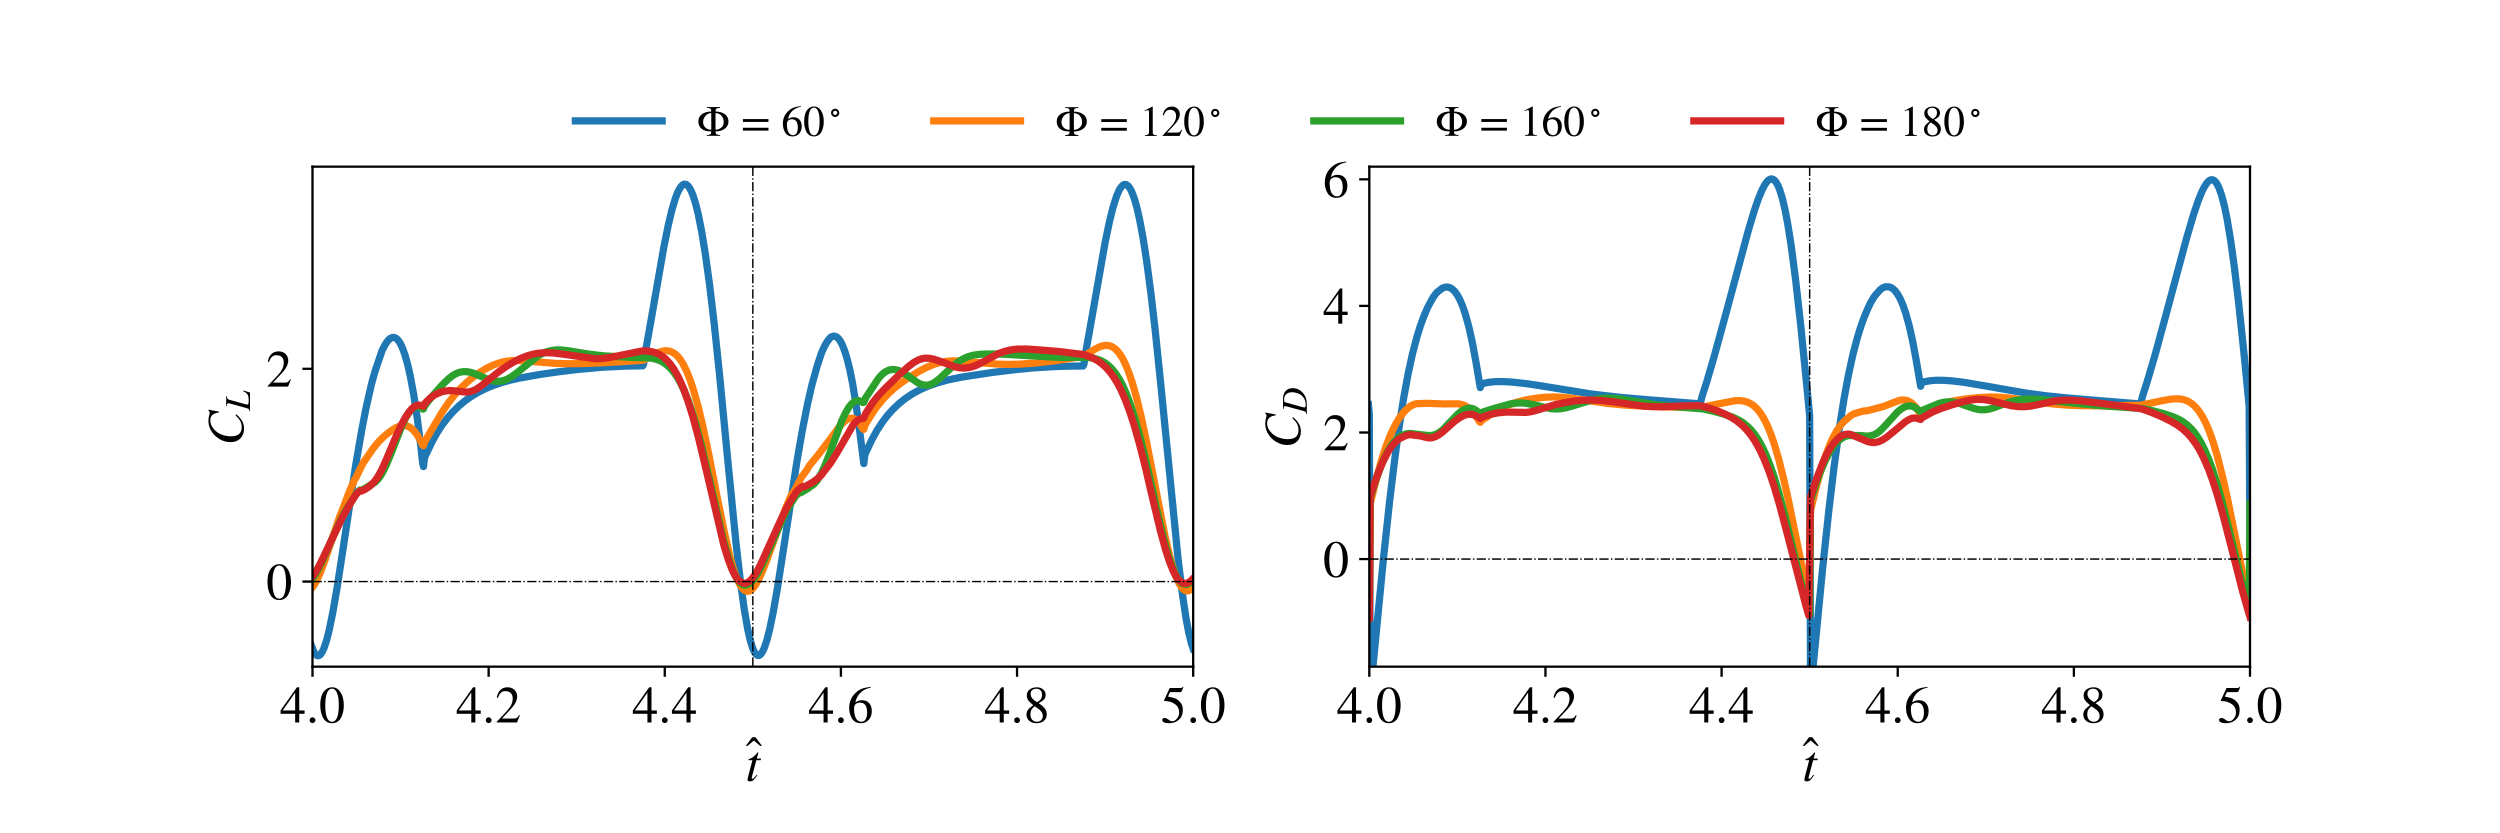 <?xml version="1.0" encoding="utf-8" standalone="no"?>
<!DOCTYPE svg PUBLIC "-//W3C//DTD SVG 1.1//EN"
  "http://www.w3.org/Graphics/SVG/1.1/DTD/svg11.dtd">
<!-- Created with matplotlib (https://matplotlib.org/) -->
<svg height="288pt" version="1.1" viewBox="0 0 864 288" width="864pt" xmlns="http://www.w3.org/2000/svg" xmlns:xlink="http://www.w3.org/1999/xlink">
 <defs>
  <style type="text/css">*{stroke-linecap:butt;stroke-linejoin:round;}</style>
 </defs>
 <g id="figure_1">
  <g id="patch_1">
   <path d="M 0 288 
L 864 288 
L 864 0 
L 0 0 
z
" style="fill:#ffffff;"/>
  </g>
  <g id="axes_1">
   <g id="patch_2">
    <path d="M 108 230.4 
L 412.364 230.4 
L 412.364 57.6 
L 108 57.6 
z
" style="fill:#ffffff;"/>
   </g>
   <g id="matplotlib.axis_1">
    <g id="xtick_1">
     <g id="line2d_1">
      <defs>
       <path d="M 0 0 
L 0 3.5 
" id="m733402da65" style="stroke:#000000;stroke-width:0.8;"/>
      </defs>
      <g>
       <use style="fill:#ffffff;stroke:#000000;stroke-width:0.8;" x="108" xlink:href="#m733402da65" y="230.4"/>
      </g>
     </g>
     <g id="text_1">
      <!-- 4.0 -->
      <g transform="translate(96.75 249.693)scale(0.18 -0.18)">
       <defs>
        <path d="M 47.297 16.703 
L 37 16.703 
L 37 0 
L 29.203 0 
L 29.203 16.703 
L 1.203 16.703 
L 1.203 23.094 
L 32.594 67.594 
L 37 67.594 
L 37 23.094 
L 47.297 23.094 
z
M 29.203 23.094 
L 29.203 57.406 
L 5.203 23.094 
z
" id="STIXGeneral-Regular-52"/>
        <path d="M 18.094 4.297 
Q 18.094 2.094 16.438 0.5 
Q 14.797 -1.094 12.5 -1.094 
Q 10.203 -1.094 8.594 0.5 
Q 7 2.094 7 4.391 
Q 7 6.703 8.641 8.344 
Q 10.297 10 12.594 10 
Q 14.797 10 16.438 8.297 
Q 18.094 6.594 18.094 4.297 
z
" id="STIXGeneral-Regular-46"/>
        <path d="M 47.594 33 
Q 47.594 26.297 46.297 20.344 
Q 45 14.406 42.453 9.406 
Q 39.906 4.406 35.406 1.5 
Q 30.906 -1.406 25 -1.406 
Q 18.906 -1.406 14.297 1.688 
Q 9.703 4.797 7.203 10 
Q 4.703 15.203 3.547 21.094 
Q 2.406 27 2.406 33.594 
Q 2.406 42.906 4.703 50.344 
Q 7 57.797 12.344 62.688 
Q 17.703 67.594 25.406 67.594 
Q 35.203 67.594 41.391 58 
Q 47.594 48.406 47.594 33 
z
M 38 32.5 
Q 38 48.297 34.641 56.641 
Q 31.297 65 24.797 65 
Q 18.594 65 15.297 56.594 
Q 12 48.203 12 32.906 
Q 12 17.5 15.297 9.344 
Q 18.594 1.203 25 1.203 
Q 31.297 1.203 34.641 9.344 
Q 38 17.5 38 32.5 
z
" id="STIXGeneral-Regular-48"/>
       </defs>
       <use xlink:href="#STIXGeneral-Regular-52"/>
       <use x="50" xlink:href="#STIXGeneral-Regular-46"/>
       <use x="75" xlink:href="#STIXGeneral-Regular-48"/>
      </g>
     </g>
    </g>
    <g id="xtick_2">
     <g id="line2d_2">
      <g>
       <use style="fill:#ffffff;stroke:#000000;stroke-width:0.8;" x="168.873" xlink:href="#m733402da65" y="230.4"/>
      </g>
     </g>
     <g id="text_2">
      <!-- 4.2 -->
      <g transform="translate(157.623 249.693)scale(0.18 -0.18)">
       <defs>
        <path d="M 47.406 13.703 
L 42 0 
L 2.906 0 
L 2.906 1.203 
L 20.703 20.094 
Q 27.703 27.406 30.703 33.5 
Q 33.703 39.594 33.703 46.094 
Q 33.703 52.797 30 56.5 
Q 26.297 60.203 19.797 60.203 
Q 14.406 60.203 11.25 57.391 
Q 8.094 54.594 5.094 47.203 
L 3 47.703 
Q 4.703 57 9.844 62.297 
Q 15 67.594 23.797 67.594 
Q 32.094 67.594 37.188 62.594 
Q 42.297 57.594 42.297 50 
Q 42.297 38.703 29.5 25.203 
L 13 7.594 
L 36.406 7.594 
Q 39.703 7.594 41.641 8.891 
Q 43.594 10.203 46 14.297 
z
" id="STIXGeneral-Regular-50"/>
       </defs>
       <use xlink:href="#STIXGeneral-Regular-52"/>
       <use x="50" xlink:href="#STIXGeneral-Regular-46"/>
       <use x="75" xlink:href="#STIXGeneral-Regular-50"/>
      </g>
     </g>
    </g>
    <g id="xtick_3">
     <g id="line2d_3">
      <g>
       <use style="fill:#ffffff;stroke:#000000;stroke-width:0.8;" x="229.745" xlink:href="#m733402da65" y="230.4"/>
      </g>
     </g>
     <g id="text_3">
      <!-- 4.4 -->
      <g transform="translate(218.495 249.693)scale(0.18 -0.18)">
       <use xlink:href="#STIXGeneral-Regular-52"/>
       <use x="50" xlink:href="#STIXGeneral-Regular-46"/>
       <use x="75" xlink:href="#STIXGeneral-Regular-52"/>
      </g>
     </g>
    </g>
    <g id="xtick_4">
     <g id="line2d_4">
      <g>
       <use style="fill:#ffffff;stroke:#000000;stroke-width:0.8;" x="290.618" xlink:href="#m733402da65" y="230.4"/>
      </g>
     </g>
     <g id="text_4">
      <!-- 4.6 -->
      <g transform="translate(279.368 249.693)scale(0.18 -0.18)">
       <defs>
        <path d="M 44.594 68.406 
L 44.797 66.797 
Q 33 64.906 25.094 57.25 
Q 17.203 49.594 15.203 38.297 
Q 21 42.797 27.906 42.797 
Q 36.703 42.797 41.75 37.188 
Q 46.797 31.594 46.797 21.906 
Q 46.797 12.094 41.703 5.906 
Q 35.797 -1.406 25.797 -1.406 
Q 13.594 -1.406 8.094 8.703 
Q 3.406 17.297 3.406 27.906 
Q 3.406 44.297 14.297 55.5 
Q 20.5 61.906 27.047 64.547 
Q 33.594 67.203 44.594 68.406 
z
M 37.797 18.797 
Q 37.797 38.203 24.297 38.203 
Q 19.297 38.203 16 35.547 
Q 12.703 32.906 12.703 26.594 
Q 12.703 14.906 16.344 8.156 
Q 20 1.406 26.906 1.406 
Q 32.203 1.406 35 6.156 
Q 37.797 10.906 37.797 18.797 
z
" id="STIXGeneral-Regular-54"/>
       </defs>
       <use xlink:href="#STIXGeneral-Regular-52"/>
       <use x="50" xlink:href="#STIXGeneral-Regular-46"/>
       <use x="75" xlink:href="#STIXGeneral-Regular-54"/>
      </g>
     </g>
    </g>
    <g id="xtick_5">
     <g id="line2d_5">
      <g>
       <use style="fill:#ffffff;stroke:#000000;stroke-width:0.8;" x="351.491" xlink:href="#m733402da65" y="230.4"/>
      </g>
     </g>
     <g id="text_5">
      <!-- 4.8 -->
      <g transform="translate(340.241 249.693)scale(0.18 -0.18)">
       <defs>
        <path d="M 44.5 15.5 
Q 44.5 7.797 39.141 3.188 
Q 33.797 -1.406 24.797 -1.406 
Q 16.406 -1.406 11 3.188 
Q 5.594 7.797 5.594 14.906 
Q 5.594 20.203 8.188 23.953 
Q 10.797 27.703 18.594 33.203 
Q 11.094 39.406 8.641 43.203 
Q 6.203 47 6.203 52 
Q 6.203 59.094 11.641 63.344 
Q 17.094 67.594 25.594 67.594 
Q 32.906 67.594 37.656 63.438 
Q 42.406 59.297 42.406 53.297 
Q 42.406 47.797 39.547 44.5 
Q 36.703 41.203 29 37.094 
Q 38 31.094 41.25 26.391 
Q 44.5 21.703 44.5 15.5 
z
M 35.5 53.297 
Q 35.5 58.5 32.594 61.641 
Q 29.703 64.797 24.594 64.797 
Q 19.5 64.797 16.547 62.141 
Q 13.594 59.5 13.594 54.891 
Q 13.594 50.297 16.547 46.547 
Q 19.5 42.797 26.094 38.906 
Q 31.203 41.906 33.344 45.25 
Q 35.5 48.594 35.5 53.297 
z
M 27.094 27.203 
L 21.203 31.203 
Q 16.797 27.594 15 24.141 
Q 13.203 20.703 13.203 15.797 
Q 13.203 9 16.641 5.203 
Q 20.094 1.406 25.906 1.406 
Q 30.797 1.406 33.844 4.453 
Q 36.906 7.5 36.906 12.406 
Q 36.906 16.906 34.594 20.297 
Q 32.297 23.703 27.094 27.203 
z
" id="STIXGeneral-Regular-56"/>
       </defs>
       <use xlink:href="#STIXGeneral-Regular-52"/>
       <use x="50" xlink:href="#STIXGeneral-Regular-46"/>
       <use x="75" xlink:href="#STIXGeneral-Regular-56"/>
      </g>
     </g>
    </g>
    <g id="xtick_6">
     <g id="line2d_6">
      <g>
       <use style="fill:#ffffff;stroke:#000000;stroke-width:0.8;" x="412.364" xlink:href="#m733402da65" y="230.4"/>
      </g>
     </g>
     <g id="text_6">
      <!-- 5.0 -->
      <g transform="translate(401.114 249.693)scale(0.18 -0.18)">
       <defs>
        <path d="M 43.797 68.094 
L 40.203 59.594 
Q 39.594 58.297 37.5 58.297 
L 18.094 58.297 
L 14.094 49.797 
Q 25.094 47.703 30 45.25 
Q 34.906 42.797 39.094 37 
Q 42.594 32.203 42.594 24.297 
Q 42.594 17.094 40.25 12.188 
Q 37.906 7.297 32.797 3.5 
Q 26 -1.406 15.797 -1.406 
Q 10.094 -1.406 6.594 0.297 
Q 3.094 2 3.094 4.797 
Q 3.094 8.594 7.594 8.594 
Q 11.203 8.594 15 5.5 
Q 18.906 2.297 22.094 2.297 
Q 27.297 2.297 31.438 7.5 
Q 35.594 12.703 35.594 19.203 
Q 35.594 28.797 28.906 34.203 
Q 20.203 41.203 7.594 41.203 
Q 6.406 41.203 6.406 42 
L 6.5 42.5 
L 17.406 66.203 
L 38.094 66.203 
Q 39.797 66.203 40.75 66.703 
Q 41.703 67.203 42.906 68.797 
z
" id="STIXGeneral-Regular-53"/>
       </defs>
       <use xlink:href="#STIXGeneral-Regular-53"/>
       <use x="50" xlink:href="#STIXGeneral-Regular-46"/>
       <use x="75" xlink:href="#STIXGeneral-Regular-48"/>
      </g>
     </g>
    </g>
    <g id="text_7">
     <!-- $\^t$ -->
     <g transform="translate(257.662 269.893)scale(0.18 -0.18)">
      <defs>
       <path d="M -7.5 50.703 
L -10.906 50.703 
L -23.094 61 
L -35.203 50.703 
L -38.594 50.703 
L -26.203 67.406 
L -20 67.406 
z
" id="STIXGeneral-Regular-770"/>
       <path d="M 29.594 42.797 
L 29.094 39.594 
L 20.703 39.594 
L 12 6.797 
Q 11.797 6 11.797 5.406 
Q 11.797 3.797 13.297 3.797 
Q 14.5 3.797 16.094 5.344 
Q 17.703 6.906 21.406 11.703 
L 22.703 11 
Q 18.094 4 15.141 1.453 
Q 12.203 -1.094 8.406 -1.094 
Q 3.797 -1.094 3.797 2.594 
Q 3.797 3.594 5.406 10 
L 13.203 39.594 
L 5.703 39.594 
L 5.594 40.203 
Q 5.594 42 8.906 42.703 
Q 11.406 43.297 15.5 46.547 
Q 19.594 49.797 22.203 53.703 
Q 22.797 54.594 23.594 54.594 
Q 24.5 54.594 24.5 53.797 
Q 24.5 53.297 24.406 53.094 
L 21.594 42.797 
z
" id="STIXGeneral-Italic-116"/>
      </defs>
      <use transform="translate(39.043 16.594)" xlink:href="#STIXGeneral-Regular-770"/>
      <use transform="translate(0 0.203)" xlink:href="#STIXGeneral-Italic-116"/>
     </g>
    </g>
   </g>
   <g id="matplotlib.axis_2">
    <g id="ytick_1">
     <g id="line2d_7">
      <defs>
       <path d="M 0 0 
L -3.5 0 
" id="m004812787e" style="stroke:#000000;stroke-width:0.8;"/>
      </defs>
      <g>
       <use style="fill:#ffffff;stroke:#000000;stroke-width:0.8;" x="108" xlink:href="#m004812787e" y="200.987"/>
      </g>
     </g>
     <g id="text_8">
      <!-- 0 -->
      <g transform="translate(92 207.134)scale(0.18 -0.18)">
       <use xlink:href="#STIXGeneral-Regular-48"/>
      </g>
     </g>
    </g>
    <g id="ytick_2">
     <g id="line2d_8">
      <g>
       <use style="fill:#ffffff;stroke:#000000;stroke-width:0.8;" x="108" xlink:href="#m004812787e" y="127.455"/>
      </g>
     </g>
     <g id="text_9">
      <!-- 2 -->
      <g transform="translate(92 133.602)scale(0.18 -0.18)">
       <use xlink:href="#STIXGeneral-Regular-50"/>
      </g>
     </g>
    </g>
    <g id="text_10">
     <!-- $C_L$ -->
     <g transform="translate(84.093 153.99)rotate(-90)scale(0.18 -0.18)">
      <defs>
       <path d="M 68.906 66.406 
L 65.203 46.406 
L 63.406 46.703 
Q 61.594 63 48.5 63 
Q 37.594 63 28.594 53.297 
Q 23.297 47.703 20.547 39.703 
Q 17.797 31.703 17.797 23.203 
Q 17.797 2.703 35.297 2.703 
Q 41.5 2.703 46.641 5.297 
Q 51.797 7.906 58.203 14.594 
L 60 13.094 
Q 53.297 5.203 46.844 1.703 
Q 40.406 -1.797 32.703 -1.797 
Q 21 -1.797 13.797 5.141 
Q 6.594 12.094 6.594 24.297 
Q 6.594 34.594 11.688 43.938 
Q 16.797 53.297 25.297 59.297 
Q 35.5 66.594 47.203 66.594 
Q 54.094 66.594 58.906 64.906 
Q 60.906 64.203 63 64.203 
Q 65.703 64.203 66.797 66.406 
z
" id="STIXGeneral-Italic-67"/>
       <path d="M 55.906 18 
L 50.094 0 
L -0.797 0 
L -0.797 1.594 
Q 3.406 2 4.703 3.297 
Q 6 4.594 7.406 9.406 
L 19.594 53.203 
Q 20.703 56.906 20.703 59.406 
Q 20.703 61.594 19.141 62.5 
Q 17.594 63.406 13 63.703 
L 13 65.297 
L 40.297 65.297 
L 40.297 63.703 
Q 35.703 63.406 33.547 61.797 
Q 31.406 60.203 30.203 56 
L 18.203 13.094 
Q 17.203 9.297 17.203 7.703 
Q 17.203 5.406 19.391 4.5 
Q 21.594 3.594 27.703 3.594 
Q 35.406 3.594 38.75 4.297 
Q 42.094 5 45.703 7.406 
Q 49.797 10.094 53.906 18.594 
z
" id="STIXGeneral-Italic-76"/>
      </defs>
      <use transform="translate(0 0.406)" xlink:href="#STIXGeneral-Italic-67"/>
      <use transform="translate(66.7 -12.822)scale(0.7)" xlink:href="#STIXGeneral-Italic-76"/>
     </g>
    </g>
   </g>
   <g id="line2d_9">
    <path clip-path="url(#pb7a152d2a7)" d="M 107.696 223.299 
L 108.304 224.888 
L 108.913 225.965 
L 109.522 226.542 
L 109.826 226.64 
L 110.131 226.617 
L 110.739 226.215 
L 111.348 225.345 
L 111.957 224.038 
L 112.87 221.288 
L 113.783 217.672 
L 115 211.741 
L 116.522 202.967 
L 118.653 189.077 
L 122.914 160.838 
L 125.044 148.471 
L 126.566 140.715 
L 128.392 132.698 
L 129.61 128.312 
L 132.045 121.142 
L 133.262 118.83 
L 134.175 117.584 
L 134.784 117.019 
L 135.393 116.689 
L 136.001 116.595 
L 136.61 116.754 
L 137.219 117.18 
L 137.828 117.882 
L 138.436 118.867 
L 139.045 120.149 
L 139.958 122.667 
L 140.871 125.921 
L 141.784 129.914 
L 143.002 136.512 
L 144.219 144.624 
L 145.437 154.346 
L 146.045 159.881 
L 146.35 161.255 
L 146.654 158.591 
L 146.959 157.568 
L 147.567 156.35 
L 149.393 152.53 
L 150.915 149.781 
L 152.741 146.951 
L 154.568 144.538 
L 156.394 142.454 
L 158.524 140.364 
L 160.655 138.581 
L 162.785 137.062 
L 164.916 135.761 
L 167.655 134.369 
L 170.395 133.225 
L 173.134 132.287 
L 176.177 131.43 
L 179.221 130.727 
L 186.526 129.429 
L 192.613 128.548 
L 199.613 127.688 
L 208.44 126.898 
L 216.658 126.515 
L 222.136 126.433 
L 222.441 125.787 
L 223.049 121.631 
L 224.571 113.139 
L 229.441 85.292 
L 230.963 77.777 
L 232.18 72.661 
L 233.398 68.547 
L 234.311 66.215 
L 235.224 64.609 
L 235.833 63.957 
L 236.441 63.654 
L 237.05 63.696 
L 237.659 64.106 
L 238.268 64.876 
L 238.876 66.004 
L 239.485 67.477 
L 240.398 70.349 
L 241.311 74.04 
L 242.529 80.192 
L 243.746 87.657 
L 245.268 98.714 
L 246.79 111.561 
L 248.616 128.91 
L 251.66 160.488 
L 254.399 188.017 
L 255.921 201.21 
L 257.138 210.084 
L 258.356 217.19 
L 259.269 221.245 
L 260.182 224.163 
L 260.791 225.467 
L 261.399 226.262 
L 262.008 226.559 
L 262.312 226.523 
L 262.921 226.1 
L 263.53 225.217 
L 264.139 223.906 
L 265.052 221.187 
L 265.965 217.63 
L 267.182 211.787 
L 268.704 203.128 
L 270.835 189.41 
L 275.4 159.576 
L 277.226 149.046 
L 279.052 139.776 
L 280.574 133.112 
L 282.4 126.519 
L 283.922 121.936 
L 284.835 119.884 
L 285.748 118.238 
L 286.661 116.992 
L 287.27 116.436 
L 287.879 116.196 
L 288.488 116.182 
L 289.096 116.419 
L 289.705 116.927 
L 290.314 117.719 
L 290.923 118.802 
L 291.836 121.014 
L 292.749 123.937 
L 293.662 127.63 
L 294.575 132.115 
L 295.792 139.408 
L 297.01 148.271 
L 298.532 160.214 
L 298.836 157.544 
L 299.14 156.517 
L 299.749 155.288 
L 301.271 152.053 
L 303.097 148.721 
L 304.923 145.917 
L 306.749 143.536 
L 308.576 141.5 
L 310.706 139.478 
L 312.837 137.764 
L 315.272 136.137 
L 318.011 134.648 
L 320.75 133.44 
L 324.098 132.267 
L 327.751 131.28 
L 332.316 130.335 
L 342.969 128.718 
L 351.491 127.681 
L 357.578 127.111 
L 364.274 126.707 
L 369.144 126.549 
L 374.014 126.487 
L 374.318 126.504 
L 374.623 125.856 
L 375.231 121.703 
L 376.753 113.217 
L 381.927 83.794 
L 383.449 76.515 
L 384.667 71.627 
L 385.884 67.787 
L 386.797 65.69 
L 387.406 64.7 
L 388.015 64.049 
L 388.623 63.749 
L 389.232 63.798 
L 389.841 64.206 
L 390.449 64.98 
L 391.058 66.108 
L 391.971 68.463 
L 392.884 71.631 
L 393.797 75.598 
L 395.015 82.11 
L 396.232 89.895 
L 397.754 101.342 
L 399.276 114.509 
L 401.407 135.226 
L 407.189 193.58 
L 408.711 205.877 
L 409.929 213.902 
L 410.842 218.7 
L 411.755 222.397 
L 412.364 224.23 
L 412.364 224.23 
" style="fill:none;stroke:#1f77b4;stroke-linecap:square;stroke-width:2.5;"/>
   </g>
   <g id="line2d_10">
    <path clip-path="url(#pb7a152d2a7)" d="M 107.696 203.35 
L 108.609 202.123 
L 109.522 200.483 
L 110.739 197.76 
L 112.261 193.716 
L 115 185.583 
L 117.435 178.415 
L 118.044 176.986 
L 120.479 170.563 
L 122.305 166.238 
L 123.218 164.703 
L 124.74 161.5 
L 125.653 159.763 
L 126.566 158.461 
L 129.001 154.912 
L 130.827 152.698 
L 132.653 150.874 
L 134.784 149.137 
L 136.61 147.936 
L 137.828 147.368 
L 138.741 147.103 
L 139.654 147.045 
L 140.567 147.183 
L 141.48 147.563 
L 142.393 148.229 
L 143.306 149.166 
L 144.219 150.401 
L 145.132 151.946 
L 146.045 153.826 
L 146.35 154.016 
L 146.654 152.883 
L 147.567 151.297 
L 152.741 142.515 
L 154.872 139.366 
L 157.003 136.608 
L 159.133 134.236 
L 161.264 132.194 
L 163.394 130.424 
L 165.829 128.68 
L 168.264 127.222 
L 170.395 126.194 
L 172.221 125.513 
L 174.047 125.025 
L 175.873 124.726 
L 178.004 124.587 
L 180.743 124.66 
L 184.395 124.976 
L 192.004 125.587 
L 196.265 125.706 
L 201.44 125.656 
L 209.657 125.294 
L 222.441 124.506 
L 223.658 123.797 
L 227.006 122.021 
L 228.528 121.471 
L 229.745 121.244 
L 230.659 121.241 
L 231.572 121.41 
L 232.485 121.794 
L 233.398 122.409 
L 234.311 123.272 
L 235.224 124.435 
L 236.137 125.903 
L 237.355 128.395 
L 238.572 131.479 
L 239.789 135.186 
L 241.311 140.663 
L 242.833 147.02 
L 244.659 155.566 
L 248.007 172.571 
L 250.442 184.472 
L 252.268 192.37 
L 253.486 196.635 
L 254.703 200.021 
L 255.616 201.935 
L 256.529 203.299 
L 257.138 203.895 
L 257.747 204.245 
L 258.356 204.355 
L 258.964 204.234 
L 259.573 203.892 
L 260.182 203.34 
L 261.095 202.152 
L 262.008 200.58 
L 263.225 197.995 
L 264.747 194.254 
L 271.443 175.854 
L 273.269 171.544 
L 273.878 170.452 
L 274.183 170.187 
L 275.096 168.549 
L 277.226 164.48 
L 277.531 164.26 
L 279.052 162.102 
L 279.661 160.999 
L 280.574 159.888 
L 283.009 156.899 
L 286.357 152.506 
L 290.314 147.169 
L 291.836 145.627 
L 292.749 144.977 
L 293.662 144.604 
L 294.271 144.516 
L 295.184 144.69 
L 295.792 145.013 
L 296.705 145.849 
L 297.619 147.122 
L 298.227 148.245 
L 298.532 148.379 
L 298.836 147.195 
L 299.445 146.07 
L 301.271 143.068 
L 303.097 140.461 
L 304.923 138.217 
L 307.054 135.983 
L 309.184 134.076 
L 311.619 132.184 
L 314.359 130.303 
L 317.707 128.278 
L 320.446 126.866 
L 322.881 125.871 
L 325.316 125.163 
L 327.142 124.851 
L 329.272 124.711 
L 331.403 124.766 
L 335.664 125.091 
L 344.795 125.843 
L 348.447 125.932 
L 352.708 125.83 
L 357.883 125.457 
L 364.579 124.682 
L 374.318 123.204 
L 374.623 123.104 
L 375.84 122.275 
L 378.884 120.401 
L 380.405 119.718 
L 381.623 119.406 
L 382.536 119.355 
L 383.449 119.488 
L 384.362 119.839 
L 385.275 120.433 
L 386.188 121.306 
L 387.101 122.477 
L 388.015 123.974 
L 388.928 125.806 
L 390.145 128.799 
L 391.363 132.423 
L 392.884 137.821 
L 394.406 144.105 
L 396.232 152.656 
L 398.972 166.72 
L 402.624 185.267 
L 404.146 191.754 
L 405.363 196.126 
L 406.581 199.63 
L 407.494 201.629 
L 408.407 203.064 
L 409.016 203.705 
L 409.624 204.095 
L 410.233 204.237 
L 410.842 204.142 
L 411.451 203.822 
L 412.059 203.288 
L 412.364 202.945 
L 412.364 202.945 
" style="fill:none;stroke:#ff7f0e;stroke-linecap:square;stroke-width:2.5;"/>
   </g>
   <g id="line2d_11">
    <path clip-path="url(#pb7a152d2a7)" d="M 107.696 200.296 
L 108.609 199.102 
L 109.826 197.069 
L 111.348 193.995 
L 114.087 187.775 
L 117.131 181 
L 119.261 176.742 
L 123.218 170.533 
L 124.436 169.325 
L 124.74 169.506 
L 125.349 169.237 
L 129.61 166.676 
L 130.523 165.775 
L 131.436 164.572 
L 132.349 163.059 
L 133.567 160.552 
L 135.088 156.853 
L 139.045 146.799 
L 140.263 144.313 
L 141.48 142.367 
L 142.393 141.36 
L 143.306 140.725 
L 143.915 140.526 
L 144.524 140.518 
L 145.132 140.707 
L 145.741 141.091 
L 146.045 141.372 
L 146.35 141.356 
L 146.654 140.507 
L 147.567 139.2 
L 149.698 136.554 
L 152.741 133.138 
L 154.872 131.03 
L 156.394 129.831 
L 157.611 129.126 
L 158.829 128.666 
L 160.046 128.446 
L 161.264 128.444 
L 162.481 128.641 
L 164.003 129.11 
L 166.133 130.033 
L 168.873 131.206 
L 170.395 131.64 
L 171.916 131.809 
L 173.134 131.715 
L 174.351 131.409 
L 175.569 130.895 
L 177.091 129.992 
L 178.917 128.625 
L 185.917 123.01 
L 187.439 122.163 
L 188.961 121.541 
L 190.483 121.144 
L 192.004 120.953 
L 193.831 120.947 
L 196.265 121.192 
L 202.657 122.25 
L 205.701 122.654 
L 209.049 123.003 
L 217.875 123.51 
L 224.876 123.749 
L 226.397 124.052 
L 227.919 124.577 
L 229.137 125.199 
L 230.354 126.039 
L 231.572 127.138 
L 232.789 128.532 
L 234.007 130.27 
L 235.224 132.382 
L 236.441 134.929 
L 237.659 137.919 
L 239.181 142.301 
L 240.703 147.392 
L 242.529 154.342 
L 244.964 164.702 
L 250.138 187.22 
L 251.66 192.559 
L 252.877 196.092 
L 253.79 198.258 
L 254.703 199.962 
L 255.616 201.212 
L 256.225 201.768 
L 256.834 202.114 
L 257.443 202.256 
L 258.051 202.139 
L 258.964 201.71 
L 259.877 200.93 
L 260.791 199.804 
L 262.008 197.884 
L 263.53 194.954 
L 265.66 190.218 
L 270.835 178.542 
L 272.965 174.578 
L 275.096 171.288 
L 276.313 170.232 
L 276.617 170.327 
L 277.226 170.023 
L 279.661 168.526 
L 280.27 167.92 
L 280.574 167.865 
L 281.183 167.415 
L 282.096 166.437 
L 282.705 165.548 
L 283.922 163.423 
L 285.14 160.75 
L 286.357 157.726 
L 290.923 145.422 
L 292.14 142.818 
L 293.357 140.757 
L 294.271 139.625 
L 295.184 138.865 
L 295.792 138.576 
L 296.401 138.458 
L 297.01 138.513 
L 297.619 138.73 
L 298.227 139.128 
L 298.532 139.055 
L 299.14 137.545 
L 303.706 130.63 
L 304.923 129.326 
L 305.836 128.592 
L 307.054 127.954 
L 308.271 127.691 
L 309.489 127.756 
L 310.706 128.103 
L 312.228 128.867 
L 313.75 129.877 
L 317.098 132.232 
L 318.315 132.814 
L 319.533 133.115 
L 320.75 133.081 
L 321.968 132.711 
L 323.185 132.04 
L 324.707 130.859 
L 326.837 128.862 
L 329.577 126.306 
L 331.403 124.899 
L 332.925 123.988 
L 334.447 123.311 
L 336.273 122.78 
L 338.403 122.463 
L 340.838 122.342 
L 345.708 122.354 
L 351.187 122.679 
L 366.1 123.522 
L 372.188 123.487 
L 375.84 123.543 
L 377.666 123.762 
L 379.188 124.127 
L 380.71 124.735 
L 381.927 125.437 
L 383.145 126.37 
L 384.362 127.576 
L 385.58 129.095 
L 386.797 130.975 
L 388.015 133.253 
L 389.232 135.97 
L 390.754 140.006 
L 392.276 144.766 
L 394.102 151.377 
L 395.928 158.827 
L 398.363 169.584 
L 399.58 175.264 
L 402.015 185.585 
L 403.537 191.164 
L 404.755 194.928 
L 405.972 197.954 
L 406.885 199.692 
L 407.798 200.972 
L 408.407 201.545 
L 408.711 201.749 
L 409.929 201.96 
L 410.537 201.827 
L 411.146 201.514 
L 412.059 200.727 
L 412.364 200.386 
L 412.364 200.386 
" style="fill:none;stroke:#2ca02c;stroke-linecap:square;stroke-width:2.5;"/>
   </g>
   <g id="line2d_12">
    <path clip-path="url(#pb7a152d2a7)" d="M 107.696 199.563 
L 108.609 198.368 
L 109.826 196.369 
L 111.348 193.409 
L 118.348 178.777 
L 118.957 177.687 
L 121.088 173.943 
L 122.914 171.058 
L 123.827 170.091 
L 124.436 169.596 
L 125.044 169.68 
L 126.262 169.051 
L 127.479 168.245 
L 128.697 167.207 
L 129.61 166.179 
L 130.523 164.866 
L 131.74 162.689 
L 133.262 159.386 
L 133.871 157.944 
L 136.61 151.413 
L 138.436 147.382 
L 139.958 144.491 
L 141.176 142.648 
L 142.393 141.197 
L 143.306 140.447 
L 144.219 140.051 
L 144.828 139.999 
L 145.437 140.136 
L 146.35 140.44 
L 146.654 139.707 
L 147.263 138.956 
L 148.48 137.742 
L 149.698 136.813 
L 150.915 136.114 
L 152.437 135.488 
L 153.959 135.114 
L 155.481 134.978 
L 157.307 135.1 
L 160.959 135.519 
L 162.177 135.411 
L 163.394 135.073 
L 164.612 134.492 
L 166.133 133.49 
L 168.873 131.278 
L 172.525 128.358 
L 175.264 126.453 
L 177.699 124.997 
L 180.134 123.787 
L 182.265 122.955 
L 184.395 122.363 
L 186.221 122.05 
L 188.352 121.902 
L 190.787 121.964 
L 193.831 122.291 
L 205.701 123.986 
L 208.44 123.868 
L 210.875 123.533 
L 214.527 122.784 
L 221.223 121.415 
L 222.441 121.22 
L 223.963 121.345 
L 225.484 121.593 
L 226.702 121.965 
L 227.919 122.525 
L 229.137 123.309 
L 230.354 124.363 
L 231.572 125.723 
L 232.789 127.422 
L 234.007 129.506 
L 235.224 132 
L 236.441 134.929 
L 237.963 139.217 
L 239.485 144.183 
L 241.311 150.951 
L 243.442 159.766 
L 250.138 188.333 
L 251.66 193.307 
L 252.877 196.532 
L 253.79 198.464 
L 254.399 199.506 
L 255.008 200.323 
L 255.312 200.701 
L 256.834 201.553 
L 257.443 201.606 
L 258.051 201.47 
L 258.66 201.158 
L 259.573 200.384 
L 260.486 199.27 
L 261.704 197.326 
L 262.921 194.978 
L 265.052 190.255 
L 269.313 180.834 
L 271.748 175.706 
L 274.183 171.571 
L 274.487 171.165 
L 275.096 170.12 
L 276.009 169.146 
L 276.922 168.401 
L 277.531 168.094 
L 277.835 168.255 
L 278.444 168.027 
L 280.879 166.667 
L 282.705 165.303 
L 283.922 164.102 
L 284.531 163.252 
L 286.966 160.149 
L 289.096 156.774 
L 294.879 146.815 
L 296.097 145.48 
L 297.01 144.871 
L 297.619 144.684 
L 298.227 144.693 
L 298.532 144.486 
L 299.14 142.968 
L 301.575 139.196 
L 303.401 136.904 
L 305.836 134.283 
L 310.097 130.158 
L 314.054 126.581 
L 315.88 125.22 
L 317.402 124.385 
L 318.62 123.962 
L 319.837 123.771 
L 321.055 123.797 
L 322.576 124.085 
L 324.403 124.684 
L 330.185 126.828 
L 331.707 127.119 
L 333.229 127.199 
L 334.751 127.05 
L 336.273 126.667 
L 337.795 126.077 
L 339.925 124.979 
L 345.099 122.194 
L 346.925 121.516 
L 349.056 120.96 
L 351.491 120.647 
L 354.839 120.625 
L 357.578 120.798 
L 366.1 121.487 
L 374.623 122.552 
L 375.84 122.99 
L 377.666 123.734 
L 379.188 124.56 
L 380.71 125.636 
L 382.232 127.007 
L 383.753 128.742 
L 384.971 130.431 
L 386.188 132.426 
L 387.406 134.765 
L 388.928 138.215 
L 390.449 142.289 
L 391.971 146.994 
L 393.797 153.429 
L 395.928 161.825 
L 398.059 171.058 
L 401.102 183.716 
L 402.928 190.333 
L 404.146 194.065 
L 405.363 197.125 
L 406.276 198.931 
L 407.189 200.323 
L 408.711 201.464 
L 409.32 201.638 
L 409.929 201.626 
L 410.537 201.434 
L 411.451 200.837 
L 412.364 199.898 
L 412.364 199.898 
" style="fill:none;stroke:#d62728;stroke-linecap:square;stroke-width:2.5;"/>
   </g>
   <g id="line2d_13">
    <path clip-path="url(#pb7a152d2a7)" d="M 108 200.987 
L 412.364 200.987 
" style="fill:none;stroke:#000000;stroke-dasharray:3.2,0.8,0.5,0.8;stroke-dashoffset:0;stroke-width:0.5;"/>
   </g>
   <g id="line2d_14">
    <path clip-path="url(#pb7a152d2a7)" d="M 260.182 230.4 
L 260.182 57.6 
" style="fill:none;stroke:#000000;stroke-dasharray:3.2,0.8,0.5,0.8;stroke-dashoffset:0;stroke-width:0.5;"/>
   </g>
   <g id="patch_3">
    <path d="M 108 230.4 
L 108 57.6 
" style="fill:none;stroke:#000000;stroke-linecap:square;stroke-linejoin:miter;stroke-width:0.8;"/>
   </g>
   <g id="patch_4">
    <path d="M 412.364 230.4 
L 412.364 57.6 
" style="fill:none;stroke:#000000;stroke-linecap:square;stroke-linejoin:miter;stroke-width:0.8;"/>
   </g>
   <g id="patch_5">
    <path d="M 108 230.4 
L 412.364 230.4 
" style="fill:none;stroke:#000000;stroke-linecap:square;stroke-linejoin:miter;stroke-width:0.8;"/>
   </g>
   <g id="patch_6">
    <path d="M 108 57.6 
L 412.364 57.6 
" style="fill:none;stroke:#000000;stroke-linecap:square;stroke-linejoin:miter;stroke-width:0.8;"/>
   </g>
   <g id="legend_1">
    <g id="line2d_15">
     <path d="M 198.848 41.782 
L 228.836 41.782 
" style="fill:none;stroke:#1f77b4;stroke-linecap:square;stroke-width:2.5;"/>
    </g>
    <g id="line2d_16"/>
    <g id="text_11">
     <!-- $\Phi$ = 60$^\circ$ -->
     <g transform="translate(240.831 47.03)scale(0.15 -0.15)">
      <defs>
       <path d="M 43.203 58 
L 43.203 56 
Q 48.703 56 53.75 54.703 
Q 58.797 53.406 63.141 50.75 
Q 67.5 48.094 70.141 43.547 
Q 72.797 39 72.797 33 
Q 72.797 27.406 70.141 22.844 
Q 67.5 18.297 63.344 15.641 
Q 59.203 13 54.594 11.641 
Q 50 10.297 45.703 10.297 
L 43.203 10.297 
L 43.203 8.594 
Q 43.203 4.797 45.453 3.5 
Q 47.703 2.203 53.5 1.906 
L 53.5 0 
L 22.906 0 
L 22.906 1.906 
Q 28.094 1.906 30.547 3.344 
Q 33 4.797 33 8.5 
L 33 10.297 
L 31.297 10.297 
Q 17.703 10.297 10.594 16.5 
Q 3.5 22.703 3.5 33 
Q 3.5 39 6.047 43.547 
Q 8.594 48.094 12.938 50.75 
Q 17.297 53.406 22.344 54.703 
Q 27.406 56 33 56 
L 33 58 
Q 33 61.594 31.047 62.938 
Q 29.094 64.297 22.906 64.297 
L 22.906 66.203 
L 53.5 66.203 
L 53.5 64.297 
Q 47.297 64.297 45.25 62.797 
Q 43.203 61.297 43.203 58 
z
M 43 52.297 
L 43 14 
Q 50.5 14 56.203 18.844 
Q 61.906 23.703 61.906 31.797 
Q 61.906 39.906 56.953 46.094 
Q 52 52.297 43 52.297 
z
M 33.203 14 
L 33.203 52.297 
Q 25.203 52.297 19.797 45.938 
Q 14.406 39.594 14.406 31.797 
Q 14.406 24.406 19.453 19.203 
Q 24.5 14 33.203 14 
z
" id="STIXGeneral-Regular-934"/>
       <path id="STIXGeneral-Regular-32"/>
       <path d="M 63.703 32 
L 4.797 32 
L 4.797 38.594 
L 63.703 38.594 
z
M 63.703 12 
L 4.797 12 
L 4.797 18.594 
L 63.703 18.594 
z
" id="STIXGeneral-Regular-61"/>
       <path d="M 23.203 38.703 
Q 31 30.797 31 25.188 
Q 31 19.594 27.047 15.641 
Q 23.094 11.703 17.5 11.703 
Q 11.797 11.703 7.891 15.641 
Q 4 19.594 4 25.406 
Q 4 31 7.953 34.844 
Q 11.906 38.703 17.703 38.703 
Q 23.203 38.703 31 30.797 
z
M 20.406 18.297 
Q 24.406 22.297 24.406 25.188 
Q 24.406 28.094 22.406 30.094 
Q 20.406 32.094 17.703 32.094 
Q 14.594 32.094 12.594 30.141 
Q 10.594 28.203 10.594 25.406 
Q 10.594 22.297 12.547 20.297 
Q 14.5 18.297 17.5 18.297 
Q 20.406 18.297 24.406 22.297 
z
" id="STIXGeneral-Regular-8728"/>
      </defs>
      <use transform="translate(0 0.594)" xlink:href="#STIXGeneral-Regular-934"/>
      <use transform="translate(76.3 0.594)" xlink:href="#STIXGeneral-Regular-32"/>
      <use transform="translate(101.3 0.594)" xlink:href="#STIXGeneral-Regular-61"/>
      <use transform="translate(169.8 0.594)" xlink:href="#STIXGeneral-Regular-32"/>
      <use transform="translate(194.8 0.594)" xlink:href="#STIXGeneral-Regular-54"/>
      <use transform="translate(244.8 0.594)" xlink:href="#STIXGeneral-Regular-48"/>
      <use transform="translate(306.451 35.869)scale(0.7)" xlink:href="#STIXGeneral-Regular-8728"/>
     </g>
    </g>
    <g id="line2d_17">
     <path d="M 322.698 41.782 
L 352.686 41.782 
" style="fill:none;stroke:#ff7f0e;stroke-linecap:square;stroke-width:2.5;"/>
    </g>
    <g id="line2d_18"/>
    <g id="text_12">
     <!-- $\Phi$ = 120$^\circ$ -->
     <g transform="translate(364.681 47.03)scale(0.15 -0.15)">
      <defs>
       <path d="M 39.406 0 
L 11.797 0 
L 11.797 1.5 
Q 17.297 1.797 19.297 3.547 
Q 21.297 5.297 21.297 9.5 
L 21.297 54.406 
Q 21.297 59.297 18.297 59.297 
Q 16.906 59.297 13.797 58.094 
L 11.094 57.094 
L 11.094 58.5 
L 29 67.594 
L 29.906 67.297 
L 29.906 7.594 
Q 29.906 4.297 31.906 2.891 
Q 33.906 1.5 39.406 1.5 
z
" id="STIXGeneral-Regular-49"/>
      </defs>
      <use transform="translate(0 0.406)" xlink:href="#STIXGeneral-Regular-934"/>
      <use transform="translate(76.3 0.406)" xlink:href="#STIXGeneral-Regular-32"/>
      <use transform="translate(101.3 0.406)" xlink:href="#STIXGeneral-Regular-61"/>
      <use transform="translate(169.8 0.406)" xlink:href="#STIXGeneral-Regular-32"/>
      <use transform="translate(194.8 0.406)" xlink:href="#STIXGeneral-Regular-49"/>
      <use transform="translate(244.8 0.406)" xlink:href="#STIXGeneral-Regular-50"/>
      <use transform="translate(294.8 0.406)" xlink:href="#STIXGeneral-Regular-48"/>
      <use transform="translate(356.451 35.681)scale(0.7)" xlink:href="#STIXGeneral-Regular-8728"/>
     </g>
    </g>
    <g id="line2d_19">
     <path d="M 454.046 41.782 
L 484.034 41.782 
" style="fill:none;stroke:#2ca02c;stroke-linecap:square;stroke-width:2.5;"/>
    </g>
    <g id="line2d_20"/>
    <g id="text_13">
     <!-- $\Phi$ = 160$^\circ$ -->
     <g transform="translate(496.029 47.03)scale(0.15 -0.15)">
      <use transform="translate(0 0.594)" xlink:href="#STIXGeneral-Regular-934"/>
      <use transform="translate(76.3 0.594)" xlink:href="#STIXGeneral-Regular-32"/>
      <use transform="translate(101.3 0.594)" xlink:href="#STIXGeneral-Regular-61"/>
      <use transform="translate(169.8 0.594)" xlink:href="#STIXGeneral-Regular-32"/>
      <use transform="translate(194.8 0.594)" xlink:href="#STIXGeneral-Regular-49"/>
      <use transform="translate(244.8 0.594)" xlink:href="#STIXGeneral-Regular-54"/>
      <use transform="translate(294.8 0.594)" xlink:href="#STIXGeneral-Regular-48"/>
      <use transform="translate(356.451 35.869)scale(0.7)" xlink:href="#STIXGeneral-Regular-8728"/>
     </g>
    </g>
    <g id="line2d_21">
     <path d="M 585.393 41.782 
L 615.381 41.782 
" style="fill:none;stroke:#d62728;stroke-linecap:square;stroke-width:2.5;"/>
    </g>
    <g id="line2d_22"/>
    <g id="text_14">
     <!-- $\Phi$ = 180$^\circ$ -->
     <g transform="translate(627.376 47.03)scale(0.15 -0.15)">
      <use transform="translate(0 0.406)" xlink:href="#STIXGeneral-Regular-934"/>
      <use transform="translate(76.3 0.406)" xlink:href="#STIXGeneral-Regular-32"/>
      <use transform="translate(101.3 0.406)" xlink:href="#STIXGeneral-Regular-61"/>
      <use transform="translate(169.8 0.406)" xlink:href="#STIXGeneral-Regular-32"/>
      <use transform="translate(194.8 0.406)" xlink:href="#STIXGeneral-Regular-49"/>
      <use transform="translate(244.8 0.406)" xlink:href="#STIXGeneral-Regular-56"/>
      <use transform="translate(294.8 0.406)" xlink:href="#STIXGeneral-Regular-48"/>
      <use transform="translate(356.451 35.681)scale(0.7)" xlink:href="#STIXGeneral-Regular-8728"/>
     </g>
    </g>
   </g>
  </g>
  <g id="axes_2">
   <g id="patch_7">
    <path d="M 473.236 230.4 
L 777.6 230.4 
L 777.6 57.6 
L 473.236 57.6 
z
" style="fill:#ffffff;"/>
   </g>
   <g id="matplotlib.axis_3">
    <g id="xtick_7">
     <g id="line2d_23">
      <g>
       <use style="fill:#ffffff;stroke:#000000;stroke-width:0.8;" x="473.236" xlink:href="#m733402da65" y="230.4"/>
      </g>
     </g>
     <g id="text_15">
      <!-- 4.0 -->
      <g transform="translate(461.986 249.693)scale(0.18 -0.18)">
       <use xlink:href="#STIXGeneral-Regular-52"/>
       <use x="50" xlink:href="#STIXGeneral-Regular-46"/>
       <use x="75" xlink:href="#STIXGeneral-Regular-48"/>
      </g>
     </g>
    </g>
    <g id="xtick_8">
     <g id="line2d_24">
      <g>
       <use style="fill:#ffffff;stroke:#000000;stroke-width:0.8;" x="534.109" xlink:href="#m733402da65" y="230.4"/>
      </g>
     </g>
     <g id="text_16">
      <!-- 4.2 -->
      <g transform="translate(522.859 249.693)scale(0.18 -0.18)">
       <use xlink:href="#STIXGeneral-Regular-52"/>
       <use x="50" xlink:href="#STIXGeneral-Regular-46"/>
       <use x="75" xlink:href="#STIXGeneral-Regular-50"/>
      </g>
     </g>
    </g>
    <g id="xtick_9">
     <g id="line2d_25">
      <g>
       <use style="fill:#ffffff;stroke:#000000;stroke-width:0.8;" x="594.982" xlink:href="#m733402da65" y="230.4"/>
      </g>
     </g>
     <g id="text_17">
      <!-- 4.4 -->
      <g transform="translate(583.732 249.693)scale(0.18 -0.18)">
       <use xlink:href="#STIXGeneral-Regular-52"/>
       <use x="50" xlink:href="#STIXGeneral-Regular-46"/>
       <use x="75" xlink:href="#STIXGeneral-Regular-52"/>
      </g>
     </g>
    </g>
    <g id="xtick_10">
     <g id="line2d_26">
      <g>
       <use style="fill:#ffffff;stroke:#000000;stroke-width:0.8;" x="655.855" xlink:href="#m733402da65" y="230.4"/>
      </g>
     </g>
     <g id="text_18">
      <!-- 4.6 -->
      <g transform="translate(644.605 249.693)scale(0.18 -0.18)">
       <use xlink:href="#STIXGeneral-Regular-52"/>
       <use x="50" xlink:href="#STIXGeneral-Regular-46"/>
       <use x="75" xlink:href="#STIXGeneral-Regular-54"/>
      </g>
     </g>
    </g>
    <g id="xtick_11">
     <g id="line2d_27">
      <g>
       <use style="fill:#ffffff;stroke:#000000;stroke-width:0.8;" x="716.727" xlink:href="#m733402da65" y="230.4"/>
      </g>
     </g>
     <g id="text_19">
      <!-- 4.8 -->
      <g transform="translate(705.477 249.693)scale(0.18 -0.18)">
       <use xlink:href="#STIXGeneral-Regular-52"/>
       <use x="50" xlink:href="#STIXGeneral-Regular-46"/>
       <use x="75" xlink:href="#STIXGeneral-Regular-56"/>
      </g>
     </g>
    </g>
    <g id="xtick_12">
     <g id="line2d_28">
      <g>
       <use style="fill:#ffffff;stroke:#000000;stroke-width:0.8;" x="777.6" xlink:href="#m733402da65" y="230.4"/>
      </g>
     </g>
     <g id="text_20">
      <!-- 5.0 -->
      <g transform="translate(766.35 249.693)scale(0.18 -0.18)">
       <use xlink:href="#STIXGeneral-Regular-53"/>
       <use x="50" xlink:href="#STIXGeneral-Regular-46"/>
       <use x="75" xlink:href="#STIXGeneral-Regular-48"/>
      </g>
     </g>
    </g>
    <g id="text_21">
     <!-- $\^t$ -->
     <g transform="translate(622.898 269.893)scale(0.18 -0.18)">
      <use transform="translate(39.043 16.594)" xlink:href="#STIXGeneral-Regular-770"/>
      <use transform="translate(0 0.203)" xlink:href="#STIXGeneral-Italic-116"/>
     </g>
    </g>
   </g>
   <g id="matplotlib.axis_4">
    <g id="ytick_3">
     <g id="line2d_29">
      <g>
       <use style="fill:#ffffff;stroke:#000000;stroke-width:0.8;" x="473.236" xlink:href="#m004812787e" y="193.215"/>
      </g>
     </g>
     <g id="text_22">
      <!-- 0 -->
      <g transform="translate(457.236 199.362)scale(0.18 -0.18)">
       <use xlink:href="#STIXGeneral-Regular-48"/>
      </g>
     </g>
    </g>
    <g id="ytick_4">
     <g id="line2d_30">
      <g>
       <use style="fill:#ffffff;stroke:#000000;stroke-width:0.8;" x="473.236" xlink:href="#m004812787e" y="149.468"/>
      </g>
     </g>
     <g id="text_23">
      <!-- 2 -->
      <g transform="translate(457.236 155.615)scale(0.18 -0.18)">
       <use xlink:href="#STIXGeneral-Regular-50"/>
      </g>
     </g>
    </g>
    <g id="ytick_5">
     <g id="line2d_31">
      <g>
       <use style="fill:#ffffff;stroke:#000000;stroke-width:0.8;" x="473.236" xlink:href="#m004812787e" y="105.722"/>
      </g>
     </g>
     <g id="text_24">
      <!-- 4 -->
      <g transform="translate(457.236 111.868)scale(0.18 -0.18)">
       <use xlink:href="#STIXGeneral-Regular-52"/>
      </g>
     </g>
    </g>
    <g id="ytick_6">
     <g id="line2d_32">
      <g>
       <use style="fill:#ffffff;stroke:#000000;stroke-width:0.8;" x="473.236" xlink:href="#m004812787e" y="61.975"/>
      </g>
     </g>
     <g id="text_25">
      <!-- 6 -->
      <g transform="translate(457.236 68.121)scale(0.18 -0.18)">
       <use xlink:href="#STIXGeneral-Regular-54"/>
      </g>
     </g>
    </g>
    <g id="text_26">
     <!-- $C_D$ -->
     <g transform="translate(449.33 154.98)rotate(-90)scale(0.18 -0.18)">
      <defs>
       <path d="M 13.094 65.297 
L 40.797 65.297 
Q 54.203 65.297 62.094 58.297 
Q 70 51.297 70 38.406 
Q 70 20.703 54 8.297 
Q 43.406 0 24.906 0 
L -0.797 0 
L -0.797 1.594 
Q 3.5 2.406 4.844 3.594 
Q 6.203 4.797 7.406 9.203 
L 19.594 53.703 
Q 20.703 57.594 20.703 59.594 
Q 20.703 61.703 19.094 62.641 
Q 17.5 63.594 13.094 63.703 
z
M 31 58.406 
L 19.203 16.203 
Q 17 8.203 17 6.703 
Q 17 3 23.797 3 
Q 38.594 3 47.906 12 
Q 53.094 17 56 24.953 
Q 58.906 32.906 58.906 40.797 
Q 58.906 52.906 51.094 58.797 
Q 46.406 62.297 38 62.297 
Q 34.797 62.297 33.25 61.547 
Q 31.703 60.797 31 58.406 
z
" id="STIXGeneral-Italic-68"/>
      </defs>
      <use transform="translate(0 0.406)" xlink:href="#STIXGeneral-Italic-67"/>
      <use transform="translate(66.7 -12.822)scale(0.7)" xlink:href="#STIXGeneral-Italic-68"/>
     </g>
    </g>
   </g>
   <g id="line2d_33">
    <path clip-path="url(#p4d0466bec3)" d="M 472.932 139.823 
L 473.236 143.018 
L 473.541 240.201 
L 478.106 193.175 
L 480.237 173.368 
L 482.063 158.335 
L 483.585 147.248 
L 485.107 137.562 
L 486.628 129.282 
L 488.15 122.297 
L 489.672 116.491 
L 490.889 112.581 
L 492.107 109.247 
L 493.324 106.41 
L 494.542 104.125 
L 495.455 102.51 
L 496.368 101.294 
L 496.977 100.742 
L 498.499 99.573 
L 499.412 99.25 
L 500.325 99.205 
L 501.238 99.488 
L 501.847 99.86 
L 502.76 100.724 
L 503.673 101.99 
L 504.586 103.683 
L 505.499 105.857 
L 506.412 108.523 
L 507.629 112.933 
L 508.847 118.39 
L 510.064 124.971 
L 511.586 133.966 
L 511.891 132.743 
L 512.195 132.489 
L 512.499 132.527 
L 514.63 132.106 
L 516.76 131.903 
L 519.5 131.88 
L 522.543 132.05 
L 527.413 132.574 
L 532.587 133.35 
L 549.936 136.168 
L 559.98 137.325 
L 569.72 138.166 
L 587.373 139.549 
L 587.677 139.197 
L 588.286 136.844 
L 589.808 132.111 
L 592.243 123.807 
L 596.199 109.424 
L 604.113 80.049 
L 606.243 72.913 
L 607.765 68.517 
L 608.983 65.599 
L 609.896 63.862 
L 610.809 62.599 
L 611.417 62.082 
L 612.026 61.836 
L 612.635 61.905 
L 613.244 62.289 
L 613.852 63.016 
L 614.461 64.112 
L 615.07 65.598 
L 615.983 68.562 
L 616.896 72.422 
L 617.809 77.188 
L 619.027 84.907 
L 620.548 96.546 
L 622.375 112.884 
L 624.505 134.187 
L 625.418 143.731 
L 625.723 239.475 
L 629.984 195.614 
L 632.114 175.817 
L 633.94 160.678 
L 635.767 147.418 
L 637.288 137.845 
L 638.81 129.635 
L 640.332 122.681 
L 641.854 116.865 
L 643.071 112.915 
L 644.289 109.538 
L 645.506 106.685 
L 646.419 104.72 
L 647.637 102.648 
L 648.245 101.86 
L 649.767 100.153 
L 650.68 99.478 
L 651.593 99.107 
L 652.811 99.131 
L 653.42 99.32 
L 654.028 99.666 
L 654.941 100.492 
L 655.855 101.723 
L 656.768 103.385 
L 657.681 105.519 
L 658.594 108.158 
L 659.811 112.533 
L 661.029 117.965 
L 662.246 124.524 
L 663.768 133.496 
L 664.072 132.27 
L 664.377 132.013 
L 664.985 131.971 
L 667.116 131.574 
L 669.247 131.411 
L 671.681 131.43 
L 674.725 131.644 
L 678.986 132.171 
L 685.682 133.308 
L 700.292 135.866 
L 707.292 136.798 
L 714.597 137.547 
L 725.858 138.493 
L 739.555 139.598 
L 739.859 139.245 
L 740.468 136.893 
L 741.989 132.162 
L 744.729 122.896 
L 748.685 108.345 
L 755.686 82.302 
L 758.121 74.051 
L 759.643 69.552 
L 760.86 66.521 
L 761.773 64.654 
L 762.686 63.236 
L 763.295 62.582 
L 763.904 62.199 
L 764.512 62.105 
L 765.121 62.33 
L 765.73 62.888 
L 766.339 63.796 
L 766.947 65.071 
L 767.86 67.723 
L 768.773 71.259 
L 769.687 75.712 
L 770.904 83.001 
L 772.121 91.743 
L 773.643 104.398 
L 775.469 121.632 
L 777.296 140.238 
L 777.6 193.215 
L 777.6 193.215 
" style="fill:none;stroke:#1f77b4;stroke-linecap:square;stroke-width:2.5;"/>
   </g>
   <g id="line2d_34">
    <path clip-path="url(#p4d0466bec3)" d="M 472.932 209.479 
L 473.236 210.849 
L 473.541 174.221 
L 475.671 165.398 
L 477.497 158.861 
L 479.019 154.209 
L 480.541 150.307 
L 482.063 147.119 
L 483.585 144.449 
L 485.107 142.469 
L 486.02 141.525 
L 487.541 140.272 
L 487.846 140.188 
L 488.455 139.826 
L 489.672 139.469 
L 490.281 139.51 
L 493.02 139.376 
L 498.803 139.589 
L 503.977 139.553 
L 505.499 139.887 
L 506.412 140.274 
L 507.629 141.058 
L 508.543 141.875 
L 509.76 143.308 
L 510.977 145.158 
L 511.282 145.701 
L 511.586 145.954 
L 511.891 145.407 
L 512.499 144.991 
L 517.369 141.899 
L 519.804 140.641 
L 522.239 139.636 
L 524.674 138.857 
L 527.413 138.196 
L 530.761 137.625 
L 533.805 137.305 
L 536.848 137.188 
L 539.892 137.284 
L 543.24 137.615 
L 549.327 138.531 
L 555.719 139.431 
L 561.806 140.017 
L 568.807 140.416 
L 576.111 140.636 
L 587.677 140.82 
L 588.895 140.572 
L 593.46 139.666 
L 599.547 138.488 
L 601.373 138.447 
L 602.895 138.658 
L 604.113 139.047 
L 605.33 139.687 
L 606.243 140.351 
L 607.461 141.543 
L 608.374 142.703 
L 609.591 144.653 
L 610.809 147.101 
L 612.026 150.081 
L 613.244 153.638 
L 614.765 158.858 
L 616.592 166.192 
L 618.113 173.019 
L 620.548 184.952 
L 624.809 205.9 
L 625.114 207.286 
L 625.723 176.421 
L 627.549 168.831 
L 629.375 162.099 
L 630.897 157.549 
L 632.419 153.601 
L 633.636 150.963 
L 634.853 148.773 
L 636.071 147.028 
L 637.288 145.652 
L 638.506 144.584 
L 639.115 144.063 
L 639.723 143.536 
L 640.636 143.043 
L 642.767 142.372 
L 643.984 142.065 
L 644.289 141.999 
L 644.897 142.022 
L 645.811 141.832 
L 650.985 140.444 
L 656.463 138.356 
L 657.681 138.224 
L 658.594 138.307 
L 659.507 138.595 
L 660.42 139.111 
L 661.333 139.885 
L 662.246 140.943 
L 663.159 142.312 
L 663.464 142.846 
L 663.768 143.105 
L 664.072 142.563 
L 664.681 142.2 
L 667.116 140.964 
L 669.551 139.991 
L 671.986 139.25 
L 675.029 138.568 
L 678.986 137.935 
L 683.856 137.402 
L 687.813 137.203 
L 690.552 137.249 
L 694.509 137.566 
L 699.987 138.303 
L 709.118 139.561 
L 714.292 140.002 
L 719.467 140.212 
L 726.467 140.242 
L 739.859 140.045 
L 741.076 139.772 
L 747.772 138.375 
L 750.512 137.917 
L 752.338 137.812 
L 753.86 137.939 
L 755.077 138.233 
L 756.295 138.744 
L 757.512 139.522 
L 758.729 140.608 
L 759.947 142.068 
L 761.164 143.96 
L 762.382 146.333 
L 763.599 149.232 
L 764.817 152.683 
L 766.339 157.738 
L 768.165 164.918 
L 769.991 173.117 
L 772.73 186.65 
L 776.687 206.201 
L 777.296 209 
L 777.6 193.215 
L 777.6 193.215 
" style="fill:none;stroke:#ff7f0e;stroke-linecap:square;stroke-width:2.5;"/>
   </g>
   <g id="line2d_35">
    <path clip-path="url(#p4d0466bec3)" d="M 472.932 212.265 
L 473.236 213.334 
L 473.541 172.036 
L 475.367 166.22 
L 477.193 161.25 
L 478.411 158.386 
L 479.628 155.941 
L 480.845 153.935 
L 481.759 152.713 
L 482.976 151.505 
L 484.498 150.374 
L 484.802 150.355 
L 486.02 149.925 
L 487.541 149.772 
L 488.15 149.906 
L 492.107 150.337 
L 493.933 150.546 
L 495.151 150.437 
L 496.368 150.043 
L 497.585 149.335 
L 498.803 148.331 
L 500.933 146.099 
L 503.673 143.226 
L 504.89 142.227 
L 506.108 141.497 
L 507.021 141.176 
L 507.934 141.042 
L 508.847 141.179 
L 509.76 141.575 
L 510.673 142.256 
L 511.586 143.024 
L 511.891 142.662 
L 512.804 142.292 
L 515.847 141.311 
L 521.935 139.605 
L 524.065 139.297 
L 525.891 139.26 
L 527.717 139.431 
L 529.848 139.847 
L 535.935 141.239 
L 537.761 141.351 
L 539.588 141.226 
L 541.414 140.883 
L 543.849 140.188 
L 550.24 138.237 
L 552.675 137.785 
L 555.11 137.591 
L 557.545 137.649 
L 560.589 137.985 
L 566.067 138.887 
L 571.85 139.816 
L 577.329 140.441 
L 588.59 141.334 
L 591.938 142.081 
L 595.895 143.166 
L 598.939 144.237 
L 601.069 145.265 
L 602.591 146.239 
L 604.113 147.497 
L 605.33 148.75 
L 606.548 150.276 
L 607.765 152.117 
L 608.983 154.313 
L 610.2 156.909 
L 611.722 160.74 
L 613.244 165.143 
L 614.765 170.256 
L 616.896 178.314 
L 620.244 192.204 
L 623.288 204.635 
L 625.418 212.406 
L 625.723 172.995 
L 627.549 167.297 
L 629.071 163.187 
L 630.897 158.981 
L 632.419 156.124 
L 633.94 153.764 
L 634.853 152.71 
L 635.158 152.547 
L 636.375 151.538 
L 637.593 150.877 
L 638.81 150.519 
L 639.419 150.537 
L 640.941 150.505 
L 643.376 150.544 
L 644.897 150.73 
L 645.506 150.668 
L 645.811 150.735 
L 647.332 150.366 
L 648.55 149.809 
L 649.767 148.892 
L 650.985 147.676 
L 655.855 142.305 
L 657.072 141.315 
L 658.289 140.622 
L 659.203 140.335 
L 660.116 140.273 
L 661.029 140.453 
L 661.942 140.883 
L 662.855 141.577 
L 663.768 142.337 
L 664.072 141.964 
L 664.985 141.538 
L 670.16 139.399 
L 671.681 139.026 
L 673.508 138.865 
L 675.334 139.01 
L 677.16 139.425 
L 680.204 140.482 
L 682.334 141.208 
L 684.16 141.587 
L 685.682 141.637 
L 687.204 141.442 
L 689.03 140.936 
L 692.074 139.783 
L 694.813 138.827 
L 696.944 138.304 
L 699.074 138.005 
L 701.509 137.905 
L 704.857 138.054 
L 708.509 138.419 
L 717.336 139.364 
L 724.945 140.13 
L 733.467 140.732 
L 740.468 141.189 
L 743.511 141.837 
L 747.468 142.866 
L 750.512 143.835 
L 752.642 144.734 
L 754.164 145.579 
L 755.686 146.671 
L 757.208 148.082 
L 758.425 149.499 
L 759.643 151.22 
L 760.86 153.287 
L 762.077 155.749 
L 763.599 159.415 
L 764.512 161.854 
L 766.034 166.576 
L 767.86 173.064 
L 769.991 181.524 
L 776.991 210.129 
L 777.296 211.218 
L 777.6 174.155 
L 777.6 174.155 
" style="fill:none;stroke:#2ca02c;stroke-linecap:square;stroke-width:2.5;"/>
   </g>
   <g id="line2d_36">
    <path clip-path="url(#p4d0466bec3)" d="M 472.932 213.053 
L 473.236 214.043 
L 473.541 171.405 
L 475.367 165.987 
L 477.193 161.272 
L 478.411 158.575 
L 479.628 156.281 
L 480.541 154.832 
L 481.759 153.328 
L 483.28 151.839 
L 483.585 151.608 
L 484.193 151.338 
L 485.715 150.593 
L 486.628 150.308 
L 487.541 150.197 
L 488.15 150.315 
L 489.368 150.497 
L 489.976 150.546 
L 490.585 150.604 
L 493.629 151.354 
L 494.846 151.29 
L 496.064 150.918 
L 497.281 150.24 
L 498.499 149.339 
L 500.02 147.995 
L 502.76 145.568 
L 504.586 144.27 
L 506.108 143.501 
L 507.325 143.192 
L 508.543 143.189 
L 509.456 143.416 
L 510.369 143.849 
L 511.586 144.634 
L 511.891 144.309 
L 512.804 143.928 
L 515.239 143.162 
L 517.673 142.683 
L 520.413 142.429 
L 522.848 142.44 
L 527.413 142.536 
L 529.239 142.275 
L 531.37 141.708 
L 537.457 139.866 
L 540.805 139.125 
L 544.153 138.597 
L 547.197 138.322 
L 550.24 138.259 
L 553.588 138.422 
L 557.849 138.881 
L 563.632 139.766 
L 568.502 140.394 
L 570.937 140.53 
L 574.894 140.563 
L 581.285 140.295 
L 586.764 140.195 
L 587.981 140.295 
L 590.721 141.006 
L 593.46 141.958 
L 596.199 143.132 
L 598.33 144.245 
L 600.156 145.421 
L 601.982 146.889 
L 603.504 148.402 
L 605.026 150.248 
L 606.548 152.493 
L 608.069 155.207 
L 609.591 158.45 
L 611.417 163.007 
L 612.939 167.494 
L 614.765 173.6 
L 617.2 182.674 
L 624.201 209.625 
L 625.114 212.719 
L 625.723 171.732 
L 627.853 165.316 
L 629.984 159.828 
L 631.201 157.196 
L 632.419 155.01 
L 633.636 153.259 
L 634.853 151.893 
L 636.071 150.777 
L 636.68 150.528 
L 637.593 150.139 
L 638.81 150.01 
L 639.723 150.17 
L 640.636 150.596 
L 645.506 152.624 
L 647.028 152.941 
L 647.941 152.936 
L 649.159 152.683 
L 650.072 152.276 
L 650.68 151.999 
L 652.202 150.979 
L 654.637 148.997 
L 658.594 145.685 
L 659.811 144.959 
L 660.724 144.572 
L 661.637 144.446 
L 662.551 144.563 
L 663.768 144.977 
L 664.377 144.322 
L 668.029 142.305 
L 670.768 141.188 
L 674.421 139.961 
L 678.682 138.757 
L 681.421 138.207 
L 683.552 138.027 
L 685.378 138.089 
L 687.204 138.341 
L 689.943 138.965 
L 695.117 140.22 
L 697.552 140.533 
L 699.683 140.56 
L 701.813 140.35 
L 704.248 139.871 
L 710.64 138.478 
L 713.075 138.276 
L 715.814 138.296 
L 719.162 138.548 
L 727.076 139.528 
L 737.728 140.95 
L 740.163 141.325 
L 743.207 142.393 
L 747.164 144.064 
L 750.207 145.557 
L 752.338 146.81 
L 754.164 148.131 
L 755.686 149.483 
L 757.208 151.141 
L 758.729 153.174 
L 759.947 155.124 
L 761.469 158.039 
L 763.295 162.212 
L 764.817 166.407 
L 766.339 171.184 
L 768.165 177.598 
L 770.904 188.179 
L 775.165 204.835 
L 777.296 212.259 
L 777.6 213.241 
L 777.6 213.241 
" style="fill:none;stroke:#d62728;stroke-linecap:square;stroke-width:2.5;"/>
   </g>
   <g id="line2d_37">
    <path clip-path="url(#p4d0466bec3)" d="M 473.236 193.215 
L 777.6 193.215 
" style="fill:none;stroke:#000000;stroke-dasharray:3.2,0.8,0.5,0.8;stroke-dashoffset:0;stroke-width:0.5;"/>
   </g>
   <g id="line2d_38">
    <path clip-path="url(#p4d0466bec3)" d="M 625.418 230.4 
L 625.418 57.6 
" style="fill:none;stroke:#000000;stroke-dasharray:3.2,0.8,0.5,0.8;stroke-dashoffset:0;stroke-width:0.5;"/>
   </g>
   <g id="patch_8">
    <path d="M 473.236 230.4 
L 473.236 57.6 
" style="fill:none;stroke:#000000;stroke-linecap:square;stroke-linejoin:miter;stroke-width:0.8;"/>
   </g>
   <g id="patch_9">
    <path d="M 777.6 230.4 
L 777.6 57.6 
" style="fill:none;stroke:#000000;stroke-linecap:square;stroke-linejoin:miter;stroke-width:0.8;"/>
   </g>
   <g id="patch_10">
    <path d="M 473.236 230.4 
L 777.6 230.4 
" style="fill:none;stroke:#000000;stroke-linecap:square;stroke-linejoin:miter;stroke-width:0.8;"/>
   </g>
   <g id="patch_11">
    <path d="M 473.236 57.6 
L 777.6 57.6 
" style="fill:none;stroke:#000000;stroke-linecap:square;stroke-linejoin:miter;stroke-width:0.8;"/>
   </g>
  </g>
 </g>
 <defs>
  <clipPath id="pb7a152d2a7">
   <rect height="172.8" width="304.364" x="108" y="57.6"/>
  </clipPath>
  <clipPath id="p4d0466bec3">
   <rect height="172.8" width="304.364" x="473.236" y="57.6"/>
  </clipPath>
 </defs>
</svg>
